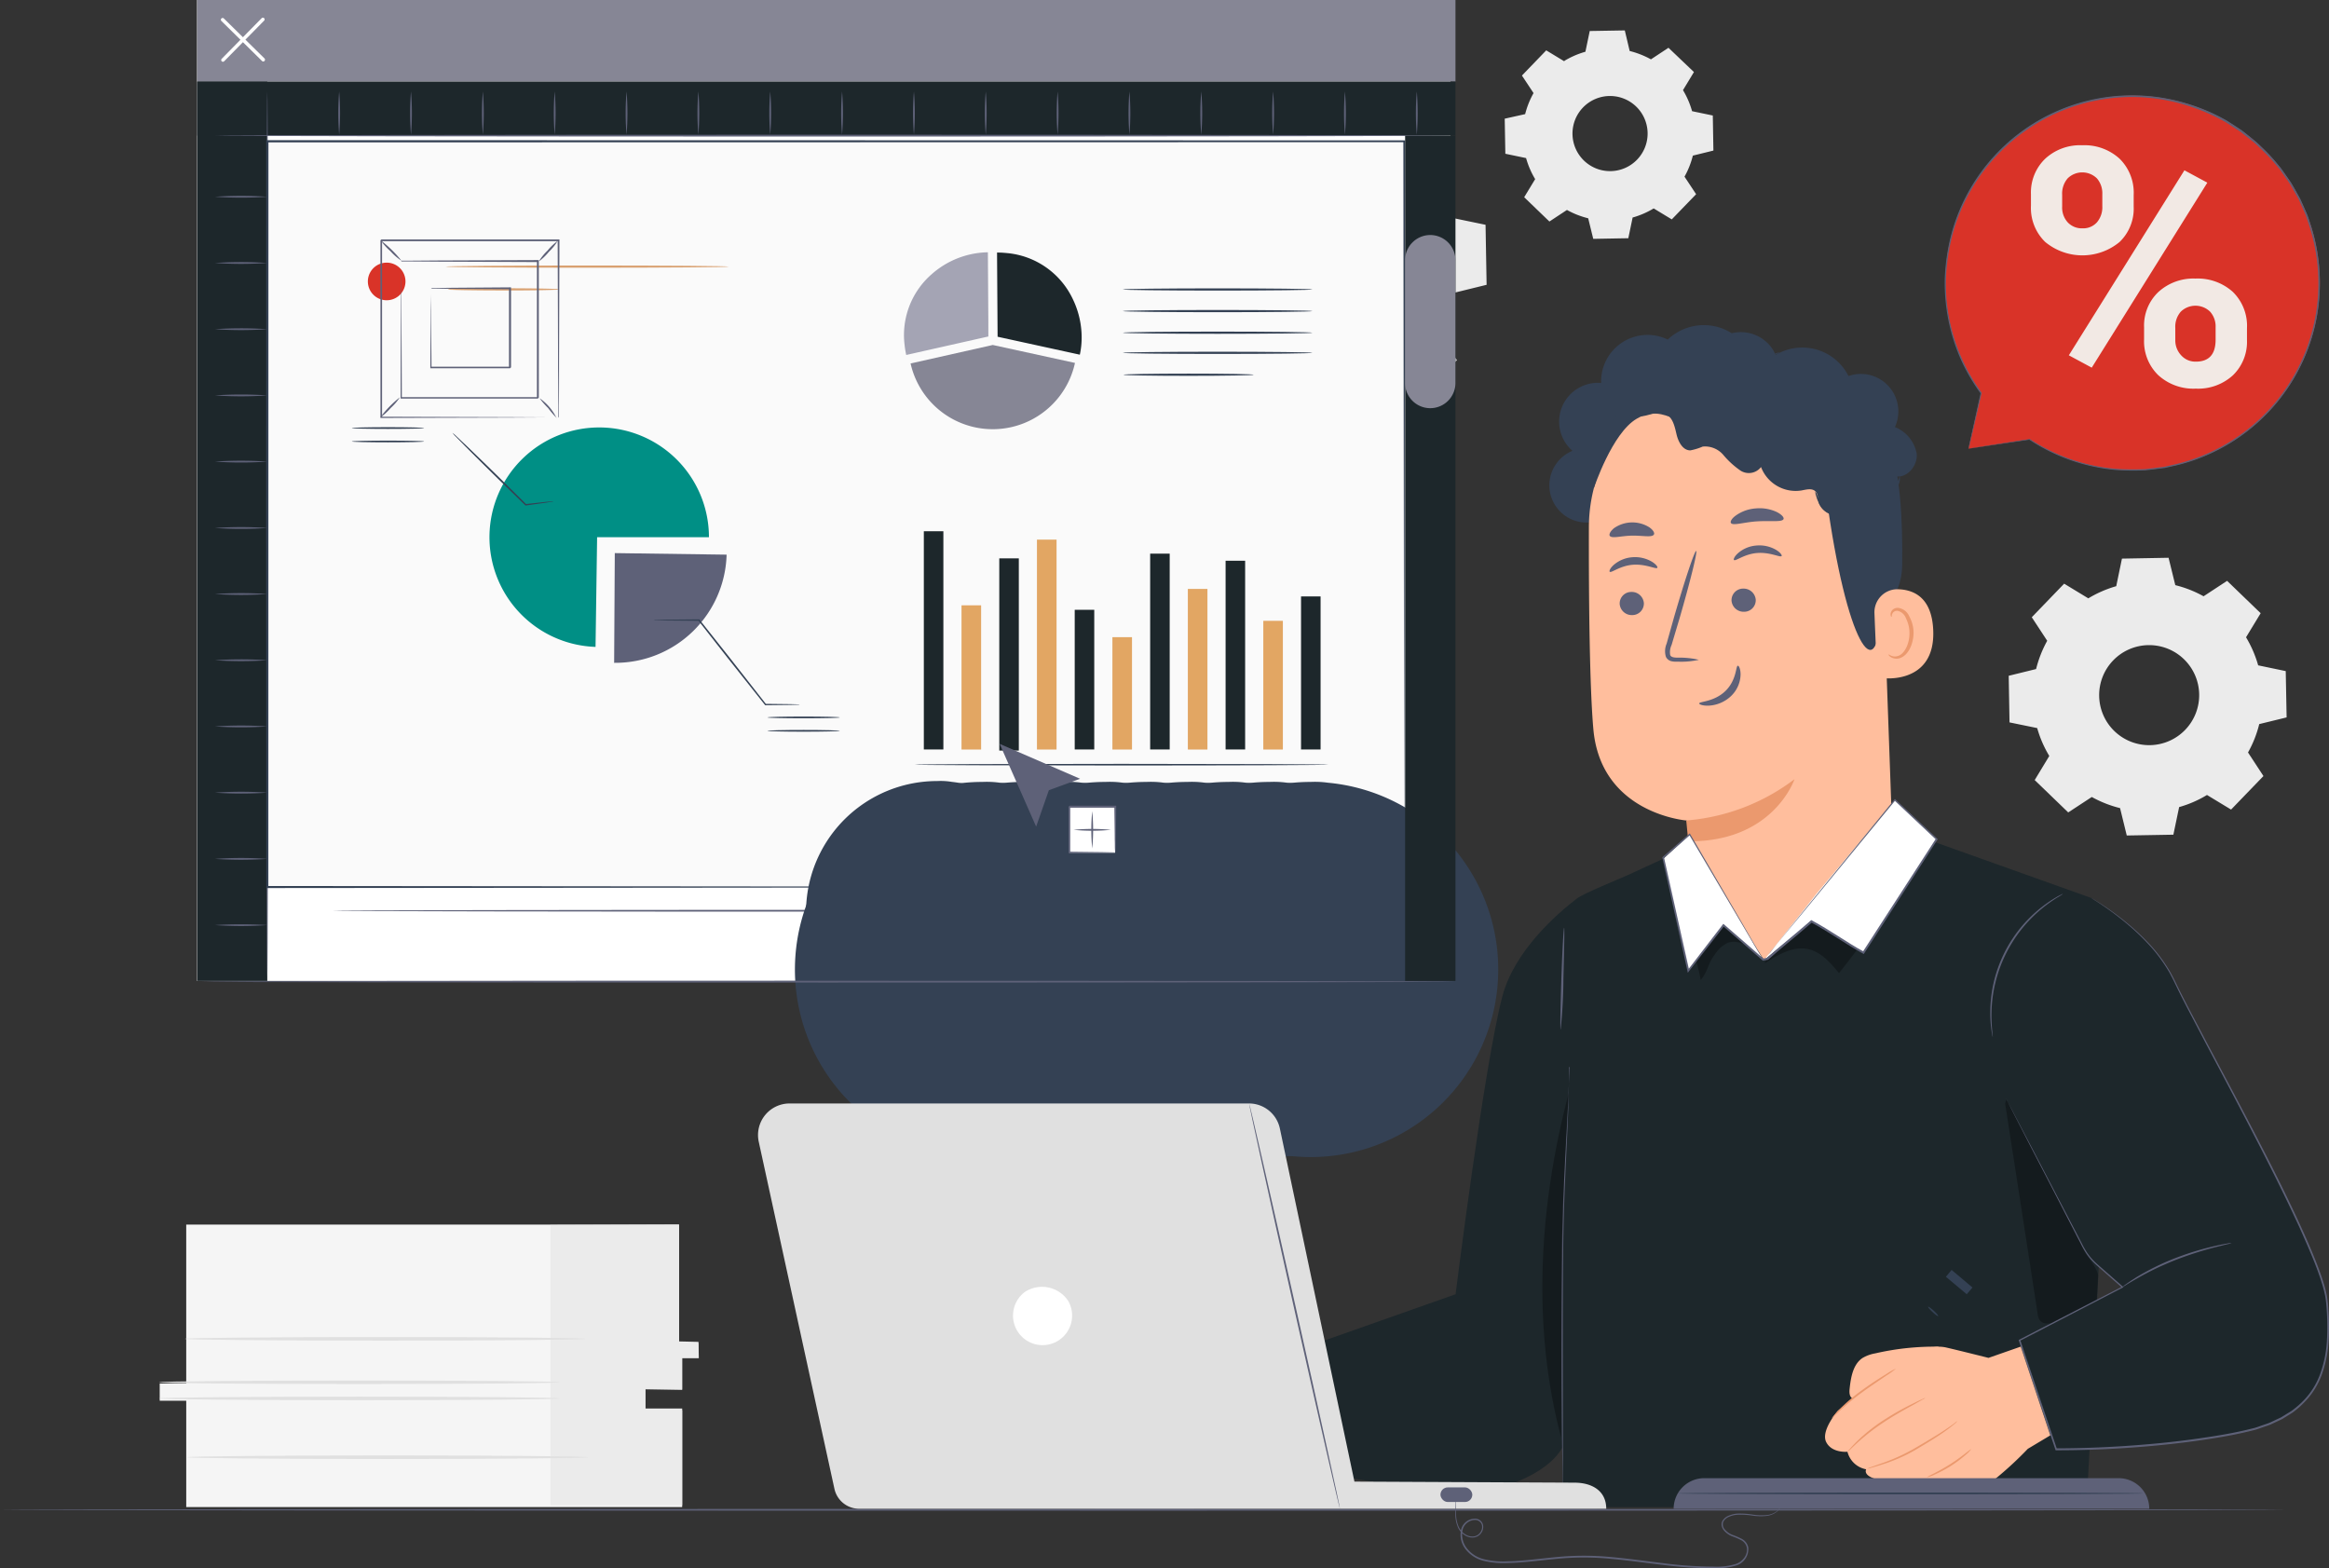 <svg xmlns="http://www.w3.org/2000/svg" width="323.227" height="217.641" viewBox="0 0 323.227 217.641">
  <rect x="0" y="0" width="323.227" height="217.641" fill="#333333" stroke="none"/>
  <g id="img7" transform="translate(-346.059 -3013.758)">
    <g id="freepik--background-complete--inject-3" transform="translate(368.127 3017.978)">
      <path id="Trazado_105054" data-name="Trazado 105054" d="M395.279,3362.9v22.049H391.6v2.395h3.68V3402.1h68.828V3388.67h-5.115v-2.92h5.1v-4.38h2.263v-2h-2.692V3362.9Z" transform="translate(-391.502 -3197.183)" fill="#f5f5f5"/>
      <path id="Trazado_105055" data-name="Trazado 105055" d="M503.019,3362.962v38.894H521.3v-13.429h-5.1v-2.682l5.1.092v-4.39l2.307,0-.044-2.268-2.692-.063V3362.9Z" transform="translate(-448.691 -3197.183)" fill="#ebebeb"/>
      <path id="Trazado_105056" data-name="Trazado 105056" d="M447.027,3412.212c0,.136-12.455.243-27.811.243s-27.816-.107-27.816-.243,12.45-.244,27.816-.244S447.027,3412.075,447.027,3412.212Z" transform="translate(-391.399 -3222.369)" fill="#e0e0e0"/>
      <path id="Trazado_105057" data-name="Trazado 105057" d="M447.027,3407.611c0,.136-12.455.244-27.811.244s-27.816-.107-27.816-.244,12.45-.243,27.816-.243S447.027,3407.476,447.027,3407.611Z" transform="translate(-391.399 -3220.008)" fill="#e0e0e0"/>
      <path id="Trazado_105058" data-name="Trazado 105058" d="M454.4,3395.221c0,.136-12.455.248-27.811.248s-27.816-.112-27.816-.248,12.45-.243,27.816-.243S454.4,3395.09,454.4,3395.221Z" transform="translate(-395.182 -3213.649)" fill="#e0e0e0"/>
      <path id="Trazado_105059" data-name="Trazado 105059" d="M455.077,3428.976c0,.132-12.455.243-27.816.243s-27.811-.112-27.811-.243,12.45-.248,27.811-.248S455.077,3428.84,455.077,3428.976Z" transform="translate(-395.531 -3230.972)" fill="#e0e0e0"/>
      <path id="Trazado_105060" data-name="Trazado 105060" d="M682.156,3043.57a20.429,20.429,0,0,1,4.979-2.166l1.027-4.931,8.328-.146,1.2,4.867a20.279,20.279,0,0,1,5.052,1.986l4.2-2.735,5.992,5.787-2.584,4.3a20.325,20.325,0,0,1,2.166,4.984l4.931,1.022.146,8.328-4.892,1.2a20.345,20.345,0,0,1-1.985,5.052l2.755,4.21-5.8,5.991-4.3-2.609a20.475,20.475,0,0,1-4.984,2.161l-1.022,4.931-8.328.146-1.2-4.891a20.335,20.335,0,0,1-5.052-1.986l-4.21,2.76-5.992-5.787,2.609-4.3a20.378,20.378,0,0,1-2.161-4.979l-4.931-1.027-.146-8.328,4.892-1.2a20.3,20.3,0,0,1,1.976-5.052l-2.76-4.21,5.787-5.992,4.3,2.609Zm4.439,11.093a9.024,9.024,0,1,0,.019-.019Z" transform="translate(-533.345 -3029.563)" fill="#ebebeb"/>
      <path id="Trazado_105061" data-name="Trazado 105061" d="M783.394,3026.653a12.028,12.028,0,0,1,2.92-1.265l.6-2.876,4.867-.083.677,2.857a12.138,12.138,0,0,1,2.95,1.158l2.434-1.606,3.534,3.368-1.519,2.511a11.982,11.982,0,0,1,1.261,2.92l2.876.6.083,4.867-2.852.7a11.78,11.78,0,0,1-1.158,2.92l1.611,2.434-3.378,3.495-2.512-1.523a11.812,11.812,0,0,1-2.92,1.265l-.6,2.872-4.867.087-.7-2.852a12.023,12.023,0,0,1-2.95-1.158l-2.434,1.606-3.5-3.373,1.523-2.512a11.8,11.8,0,0,1-1.261-2.92l-2.877-.6-.087-4.867,2.837-.633a11.835,11.835,0,0,1,1.164-2.92l-1.611-2.434,3.372-3.495,2.512,1.523Zm2.589,6.469a5.213,5.213,0,1,0,7.374-.127,5.213,5.213,0,0,0-7.374.127Z" transform="translate(-588.353 -3022.428)" fill="#ebebeb"/>
      <path id="Trazado_105062" data-name="Trazado 105062" d="M929.878,3178.415a15.953,15.953,0,0,1,3.869-1.684l.793-3.826,6.469-.117.935,3.8a15.791,15.791,0,0,1,3.923,1.543l3.266-2.142,4.658,4.493-2.03,3.339a15.991,15.991,0,0,1,1.684,3.894l3.826.8.122,6.425-3.8.929a15.6,15.6,0,0,1-1.557,3.938l2.142,3.271-4.492,4.653-3.344-2.025a15.677,15.677,0,0,1-3.865,1.679l-.8,3.831-6.469.112-.93-3.8a15.981,15.981,0,0,1-3.923-1.543l-3.271,2.142-4.653-4.492,2.025-3.344a15.708,15.708,0,0,1-1.679-3.87l-3.841-.788-.112-6.469,3.8-.934a16.185,16.185,0,0,1,1.543-3.923l-2.142-3.266,4.493-4.658,3.344,2.03Zm3.446,8.615a6.941,6.941,0,1,0,9.817-.17,6.941,6.941,0,0,0-9.817.17Z" transform="translate(-662.116 -3099.604)" fill="#ebebeb"/>
    </g>
    <g id="freepik--Table--inject-3" transform="translate(346.059 3223.152)">
      <path id="Trazado_105063" data-name="Trazado 105063" d="M663.4,3444.095c0,.068-71.062.127-158.672.127s-158.672-.058-158.672-.127,71.062-.126,158.672-.126S663.4,3444.022,663.4,3444.095Z" transform="translate(-346.059 -3443.969)" fill="#5e6178"/>
    </g>
    <g id="freepik--Artboard--inject-3" transform="translate(373.404 3013.758)">
      <rect id="Rectángulo_8020" data-name="Rectángulo 8020" width="173.965" height="136.127" fill="#fff"/>
      <rect id="Rectángulo_8021" data-name="Rectángulo 8021" width="174.617" height="11.321" transform="translate(0.034)" fill="#868695"/>
      <rect id="Rectángulo_8022" data-name="Rectángulo 8022" width="9.715" height="124.806" transform="translate(0.034 11.321)" fill="#1d272b"/>
      <rect id="Rectángulo_8023" data-name="Rectángulo 8023" width="174.617" height="7.5" transform="translate(0.034 11.321)" fill="#1d272b"/>
      <path id="Trazado_105064" data-name="Trazado 105064" d="M409.374,3024.913a.234.234,0,0,1-.17-.068.243.243,0,0,1,0-.344h0l5.544-5.637a.239.239,0,0,1,.337,0l0,0a.244.244,0,0,1,0,.344h0l-5.539,5.631A.247.247,0,0,1,409.374,3024.913Z" transform="translate(-405.777 -3016.342)" fill="#fff"/>
      <path id="Trazado_105065" data-name="Trazado 105065" d="M414.919,3024.927a.228.228,0,0,1-.17-.073l-5.636-5.549a.244.244,0,1,1,.341-.35l5.636,5.544a.243.243,0,0,1,0,.344h0A.228.228,0,0,1,414.919,3024.927Z" transform="translate(-405.729 -3016.391)" fill="#fff"/>
      <path id="Trazado_105066" data-name="Trazado 105066" d="M578.6,3052.295c0,.068-38.339.126-85.625.126s-85.634-.058-85.634-.126,38.334-.127,85.634-.127S578.6,3052.231,578.6,3052.295Z" transform="translate(-404.858 -3033.473)" fill="#5e6178"/>
      <path id="Trazado_105067" data-name="Trazado 105067" d="M422.137,3162.834c-.068,0-.127-27.534-.127-61.493s.058-61.493.127-61.493.127,27.524.127,61.493S422.2,3162.834,422.137,3162.834Z" transform="translate(-412.387 -3027.15)" fill="#5e6178"/>
      <path id="Trazado_105068" data-name="Trazado 105068" d="M442.619,3045.845a35.586,35.586,0,0,1,0-6,35.577,35.577,0,0,1,0,6Z" transform="translate(-422.892 -3027.15)" fill="#5e6178"/>
      <path id="Trazado_105069" data-name="Trazado 105069" d="M463.1,3045.845a35.577,35.577,0,0,1,0-6,35.577,35.577,0,0,1,0,6Z" transform="translate(-433.406 -3027.15)" fill="#5e6178"/>
      <path id="Trazado_105070" data-name="Trazado 105070" d="M483.589,3045.845a35.577,35.577,0,0,1,0-6,35.577,35.577,0,0,1,0,6Z" transform="translate(-443.921 -3027.15)" fill="#5e6178"/>
      <path id="Trazado_105071" data-name="Trazado 105071" d="M504.071,3045.845a35.586,35.586,0,0,1,0-6,35.577,35.577,0,0,1,0,6Z" transform="translate(-454.434 -3027.15)" fill="#5e6178"/>
      <path id="Trazado_105072" data-name="Trazado 105072" d="M524.559,3045.845a35.586,35.586,0,0,1,0-6,35.569,35.569,0,0,1,0,6Z" transform="translate(-464.95 -3027.15)" fill="#5e6178"/>
      <path id="Trazado_105073" data-name="Trazado 105073" d="M545.041,3045.845a35.569,35.569,0,0,1,0-6,35.569,35.569,0,0,1,0,6Z" transform="translate(-475.463 -3027.15)" fill="#5e6178"/>
      <path id="Trazado_105074" data-name="Trazado 105074" d="M565.529,3045.845a35.569,35.569,0,0,1,0-6,35.569,35.569,0,0,1,0,6Z" transform="translate(-485.979 -3027.15)" fill="#5e6178"/>
      <path id="Trazado_105075" data-name="Trazado 105075" d="M586.011,3045.845a35.586,35.586,0,0,1,0-6,35.586,35.586,0,0,1,0,6Z" transform="translate(-496.492 -3027.15)" fill="#5e6178"/>
      <path id="Trazado_105076" data-name="Trazado 105076" d="M606.5,3045.845a35.569,35.569,0,0,1,0-6,35.586,35.586,0,0,1,0,6Z" transform="translate(-507.007 -3027.15)" fill="#5e6178"/>
      <path id="Trazado_105077" data-name="Trazado 105077" d="M626.981,3045.845a35.569,35.569,0,0,1,0-6,35.586,35.586,0,0,1,0,6Z" transform="translate(-517.521 -3027.15)" fill="#5e6178"/>
      <path id="Trazado_105078" data-name="Trazado 105078" d="M647.469,3045.845a35.586,35.586,0,0,1,0-6,35.569,35.569,0,0,1,0,6Z" transform="translate(-528.036 -3027.15)" fill="#5e6178"/>
      <path id="Trazado_105079" data-name="Trazado 105079" d="M667.951,3045.845a35.586,35.586,0,0,1,0-6,35.586,35.586,0,0,1,0,6Z" transform="translate(-538.55 -3027.15)" fill="#5e6178"/>
      <path id="Trazado_105080" data-name="Trazado 105080" d="M688.434,3045.845a34.252,34.252,0,0,1,0-6,35.6,35.6,0,0,1,0,6Z" transform="translate(-549.06 -3027.15)" fill="#5e6178"/>
      <path id="Trazado_105081" data-name="Trazado 105081" d="M708.921,3045.845a35.6,35.6,0,0,1,0-6,35.569,35.569,0,0,1,0,6Z" transform="translate(-559.579 -3027.15)" fill="#5e6178"/>
      <path id="Trazado_105082" data-name="Trazado 105082" d="M729.4,3045.845a35.569,35.569,0,0,1,0-6,34.268,34.268,0,0,1,0,6Z" transform="translate(-570.091 -3027.15)" fill="#5e6178"/>
      <path id="Trazado_105083" data-name="Trazado 105083" d="M749.891,3045.845a35.586,35.586,0,0,1,0-6,35.569,35.569,0,0,1,0,6Z" transform="translate(-580.608 -3027.15)" fill="#5e6178"/>
      <path id="Trazado_105084" data-name="Trazado 105084" d="M414.607,3069.708a52.258,52.258,0,0,1-7.267,0,52.258,52.258,0,0,1,7.267,0Z" transform="translate(-404.858 -3042.404)" fill="#5e6178"/>
      <path id="Trazado_105085" data-name="Trazado 105085" d="M414.607,3088.589a52.157,52.157,0,0,1-7.267,0,52.359,52.359,0,0,1,7.267,0Z" transform="translate(-404.858 -3052.094)" fill="#5e6178"/>
      <path id="Trazado_105086" data-name="Trazado 105086" d="M414.607,3107.469a52.258,52.258,0,0,1-7.267,0,52.258,52.258,0,0,1,7.267,0Z" transform="translate(-404.858 -3061.785)" fill="#5e6178"/>
      <path id="Trazado_105087" data-name="Trazado 105087" d="M414.607,3126.347a52.258,52.258,0,0,1-7.267,0,52.258,52.258,0,0,1,7.267,0Z" transform="translate(-404.858 -3071.474)" fill="#5e6178"/>
      <path id="Trazado_105088" data-name="Trazado 105088" d="M414.607,3145.219a52.258,52.258,0,0,1-7.267,0,52.258,52.258,0,0,1,7.267,0Z" transform="translate(-404.858 -3081.161)" fill="#5e6178"/>
      <path id="Trazado_105089" data-name="Trazado 105089" d="M414.607,3164.149a52.157,52.157,0,0,1-7.267,0,52.157,52.157,0,0,1,7.267,0Z" transform="translate(-404.858 -3090.877)" fill="#5e6178"/>
      <path id="Trazado_105090" data-name="Trazado 105090" d="M414.607,3182.977a52.258,52.258,0,0,1-7.267,0,52.157,52.157,0,0,1,7.267,0Z" transform="translate(-404.858 -3100.541)" fill="#5e6178"/>
      <path id="Trazado_105091" data-name="Trazado 105091" d="M414.607,3201.857a52.258,52.258,0,0,1-7.267,0,52.157,52.157,0,0,1,7.267,0Z" transform="translate(-404.858 -3110.231)" fill="#5e6178"/>
      <path id="Trazado_105092" data-name="Trazado 105092" d="M414.607,3220.729a52.359,52.359,0,0,1-7.267,0,52.157,52.157,0,0,1,7.267,0Z" transform="translate(-404.858 -3119.918)" fill="#5e6178"/>
      <path id="Trazado_105093" data-name="Trazado 105093" d="M414.607,3239.609a52.258,52.258,0,0,1-7.267,0,52.258,52.258,0,0,1,7.267,0Z" transform="translate(-404.858 -3129.609)" fill="#5e6178"/>
      <path id="Trazado_105094" data-name="Trazado 105094" d="M414.607,3258.487a52.157,52.157,0,0,1-7.267,0,52.157,52.157,0,0,1,7.267,0Z" transform="translate(-404.858 -3139.298)" fill="#5e6178"/>
      <path id="Trazado_105095" data-name="Trazado 105095" d="M414.607,3277.377a50.227,50.227,0,0,1-7.267,0,64.732,64.732,0,0,1,7.267,0Z" transform="translate(-404.858 -3149.004)" fill="#5e6178"/>
      <path id="Trazado_105096" data-name="Trazado 105096" d="M589.013,3273.295c0,.068-33.18.126-74.1.126s-74.1-.058-74.1-.126,33.17-.127,74.1-.127S589.013,3273.231,589.013,3273.295Z" transform="translate(-422.037 -3146.907)" fill="#5e6178"/>
      <g id="Grupo_56867" data-name="Grupo 56867" transform="translate(9.604 19.452)">
        <g id="Grupo_56712" data-name="Grupo 56712">
          <g id="Grupo_56708" data-name="Grupo 56708" transform="translate(0.154 0.154)">
            <g id="Grupo_56707" data-name="Grupo 56707">
              <rect id="Rectángulo_8024" data-name="Rectángulo 8024" width="157.782" height="103.492" fill="#fafafa"/>
            </g>
          </g>
          <g id="Grupo_56711" data-name="Grupo 56711">
            <g id="Grupo_56710" data-name="Grupo 56710">
              <g id="Grupo_56709" data-name="Grupo 56709">
                <path id="Trazado_105097" data-name="Trazado 105097" d="M579.907,3157.369c0-1-.048-40.372-.122-103.492l.122.122-157.77.031h-.013l.154-.153c0,36.8-.009,71.829-.013,103.491l-.141-.141,157.782.141-157.782.141h-.141v-.142c0-31.662-.008-66.687-.013-103.491v-.154h.166l157.77.031h.123v.123C579.955,3117,579.908,3156.373,579.907,3157.369Z" transform="translate(-421.971 -3053.723)" fill="#344154"/>
              </g>
            </g>
          </g>
        </g>
        <g id="Grupo_56737" data-name="Grupo 56737" transform="translate(11.874 39.832)">
          <g id="Grupo_56724" data-name="Grupo 56724" transform="translate(36.409 17.473)">
            <g id="Grupo_56714" data-name="Grupo 56714">
              <g id="Grupo_56713" data-name="Grupo 56713">
                <path id="Trazado_105098" data-name="Trazado 105098" d="M521.262,3171.458l15.519.214a15.451,15.451,0,0,1-15.519,15.011h-.091Z" transform="translate(-521.171 -3171.458)" fill="#5e6178"/>
              </g>
            </g>
            <g id="Grupo_56717" data-name="Grupo 56717" transform="translate(5.469 9.191)">
              <g id="Grupo_56716" data-name="Grupo 56716">
                <g id="Grupo_56715" data-name="Grupo 56715">
                  <path id="Trazado_105099" data-name="Trazado 105099" d="M552.69,3202.164a1.567,1.567,0,0,1-.332.027l-.949.025-3.467.04H547.9l-.028-.035-5.12-6.451-4.127-5.262.08.039-4.567-.043-1.277-.028a2.555,2.555,0,0,1-.452-.031,2.415,2.415,0,0,1,.452-.032l1.277-.028,4.567-.043h.049l.031.04,4.154,5.241,5.077,6.484-.072-.035,3.467.04.949.025A1.567,1.567,0,0,1,552.69,3202.164Z" transform="translate(-532.407 -3190.342)" fill="#344154"/>
                </g>
              </g>
            </g>
            <g id="Grupo_56720" data-name="Grupo 56720" transform="translate(21.277 22.683)">
              <g id="Grupo_56719" data-name="Grupo 56719">
                <g id="Grupo_56718" data-name="Grupo 56718">
                  <path id="Trazado_105100" data-name="Trazado 105100" d="M574.927,3218.181c0,.066-2.248.119-5.021.119s-5.022-.053-5.022-.119,2.248-.119,5.022-.119S574.927,3218.115,574.927,3218.181Z" transform="translate(-564.885 -3218.062)" fill="#344154"/>
                </g>
              </g>
            </g>
            <g id="Grupo_56723" data-name="Grupo 56723" transform="translate(21.277 24.543)">
              <g id="Grupo_56722" data-name="Grupo 56722">
                <g id="Grupo_56721" data-name="Grupo 56721">
                  <path id="Trazado_105101" data-name="Trazado 105101" d="M574.927,3222c0,.066-2.248.119-5.021.119s-5.022-.053-5.022-.119,2.248-.119,5.022-.119S574.927,3221.936,574.927,3222Z" transform="translate(-564.885 -3221.882)" fill="#344154"/>
                </g>
              </g>
            </g>
          </g>
          <g id="Grupo_56736" data-name="Grupo 56736">
            <g id="Grupo_56726" data-name="Grupo 56726" transform="translate(18.525 0.039)">
              <g id="Grupo_56725" data-name="Grupo 56725">
                <path id="Trazado_105102" data-name="Trazado 105102" d="M499.948,3150.865l-.218,15.223a15.23,15.23,0,1,1,15.739-15.223Z" transform="translate(-484.427 -3135.64)" fill="#008f85"/>
              </g>
            </g>
            <g id="Grupo_56729" data-name="Grupo 56729" transform="translate(13.973 0.788)">
              <g id="Grupo_56728" data-name="Grupo 56728">
                <g id="Grupo_56727" data-name="Grupo 56727">
                  <path id="Trazado_105103" data-name="Trazado 105103" d="M489.087,3146.676a1.014,1.014,0,0,1-.269.063l-.772.124-2.788.391-.046.007-.035-.033-3.719-3.618c-1.786-1.752-3.394-3.348-4.549-4.511l-1.359-1.387a4.176,4.176,0,0,1-.476-.531,4.057,4.057,0,0,1,.541.465l1.413,1.333c1.186,1.133,2.812,2.709,4.6,4.462l3.688,3.648-.08-.027,2.8-.308.779-.071A1.01,1.01,0,0,1,489.087,3146.676Z" transform="translate(-475.074 -3137.179)" fill="#344154"/>
                </g>
              </g>
            </g>
            <g id="Grupo_56732" data-name="Grupo 56732">
              <g id="Grupo_56731" data-name="Grupo 56731">
                <g id="Grupo_56730" data-name="Grupo 56730">
                  <path id="Trazado_105104" data-name="Trazado 105104" d="M456.409,3135.678c0,.066-2.248.119-5.021.119s-5.022-.053-5.022-.119,2.248-.119,5.022-.119S456.409,3135.612,456.409,3135.678Z" transform="translate(-446.366 -3135.559)" fill="#344154"/>
                </g>
              </g>
            </g>
            <g id="Grupo_56735" data-name="Grupo 56735" transform="translate(0 1.859)">
              <g id="Grupo_56734" data-name="Grupo 56734">
                <g id="Grupo_56733" data-name="Grupo 56733">
                  <path id="Trazado_105105" data-name="Trazado 105105" d="M456.409,3139.5c0,.065-2.248.119-5.021.119s-5.022-.054-5.022-.119,2.248-.119,5.022-.119S456.409,3139.432,456.409,3139.5Z" transform="translate(-446.366 -3139.379)" fill="#344154"/>
                </g>
              </g>
            </g>
          </g>
        </g>
        <g id="Grupo_56765" data-name="Grupo 56765" transform="translate(88.514 15.558)">
          <g id="Grupo_56749" data-name="Grupo 56749">
            <g id="Grupo_56746" data-name="Grupo 56746">
              <g id="Grupo_56739" data-name="Grupo 56739">
                <g id="Grupo_56738" data-name="Grupo 56738">
                  <path id="Trazado_105106" data-name="Trazado 105106" d="M615.528,3095.148l-.062-9.46a12.074,12.074,0,0,0-7.8,3.043,11.19,11.19,0,0,0-3.761,9.8,13.356,13.356,0,0,0,.221,1.375c0,.011,0,.022.006.033h0l11.4-2.565Z" transform="translate(-603.827 -3085.688)" fill="#a4a4b4"/>
                </g>
              </g>
              <g id="Grupo_56743" data-name="Grupo 56743" transform="translate(12.91 0.036)">
                <g id="Grupo_56742" data-name="Grupo 56742">
                  <path id="Trazado_105108" data-name="Trazado 105108" d="M640.891,3092.274a11.223,11.223,0,0,0-9.2-6.441c-.12-.011-.24-.023-.361-.031-.077-.005-.152-.013-.23-.018-.226-.012-.455-.018-.687-.02h-.062v0h0l.062,9.46.015,2.223,11.4,2.488.014,0h0a11.268,11.268,0,0,0,.253-2.453A12.273,12.273,0,0,0,640.891,3092.274Z" transform="translate(-630.351 -3085.763)" fill="#1d272b"/>
                </g>
              </g>
            </g>
            <g id="Grupo_56748" data-name="Grupo 56748" transform="translate(0.913 12.865)">
              <g id="Grupo_56747" data-name="Grupo 56747">
                <path id="Trazado_105110" data-name="Trazado 105110" d="M617.1,3112.119l-11.4,2.565a11.684,11.684,0,0,0,22.816-.077l-11.4-2.488" transform="translate(-605.702 -3112.119)" fill="#868695"/>
              </g>
            </g>
          </g>
          <g id="Grupo_56752" data-name="Grupo 56752" transform="translate(30.358 11.008)">
            <g id="Grupo_56751" data-name="Grupo 56751">
              <g id="Grupo_56750" data-name="Grupo 56750">
                <path id="Trazado_105111" data-name="Trazado 105111" d="M692.525,3108.458c0,.085-5.894.154-13.162.154s-13.164-.069-13.164-.154,5.893-.154,13.164-.154S692.525,3108.373,692.525,3108.458Z" transform="translate(-666.199 -3108.304)" fill="#344154"/>
              </g>
            </g>
          </g>
          <g id="Grupo_56755" data-name="Grupo 56755" transform="translate(30.358 8.007)">
            <g id="Grupo_56754" data-name="Grupo 56754">
              <g id="Grupo_56753" data-name="Grupo 56753">
                <path id="Trazado_105112" data-name="Trazado 105112" d="M692.525,3102.293c0,.084-5.894.154-13.162.154s-13.164-.069-13.164-.154,5.893-.154,13.164-.154S692.525,3102.208,692.525,3102.293Z" transform="translate(-666.199 -3102.139)" fill="#344154"/>
              </g>
            </g>
          </g>
          <g id="Grupo_56758" data-name="Grupo 56758" transform="translate(30.358 5.007)">
            <g id="Grupo_56757" data-name="Grupo 56757">
              <g id="Grupo_56756" data-name="Grupo 56756">
                <path id="Trazado_105113" data-name="Trazado 105113" d="M692.525,3096.128c0,.085-5.894.154-13.162.154s-13.164-.069-13.164-.154,5.893-.154,13.164-.154S692.525,3096.043,692.525,3096.128Z" transform="translate(-666.199 -3095.974)" fill="#344154"/>
              </g>
            </g>
          </g>
          <g id="Grupo_56761" data-name="Grupo 56761" transform="translate(30.358 13.8)">
            <g id="Grupo_56760" data-name="Grupo 56760">
              <g id="Grupo_56759" data-name="Grupo 56759">
                <path id="Trazado_105114" data-name="Trazado 105114" d="M692.525,3114.194c0,.084-5.894.153-13.162.153s-13.164-.069-13.164-.153,5.893-.154,13.164-.154S692.525,3114.109,692.525,3114.194Z" transform="translate(-666.199 -3114.04)" fill="#344154"/>
              </g>
            </g>
          </g>
          <g id="Grupo_56764" data-name="Grupo 56764" transform="translate(30.451 16.838)">
            <g id="Grupo_56763" data-name="Grupo 56763">
              <g id="Grupo_56762" data-name="Grupo 56762">
                <path id="Trazado_105115" data-name="Trazado 105115" d="M684.471,3120.437c0,.085-4.048.154-9.041.154s-9.041-.069-9.041-.154,4.047-.153,9.041-.153S684.471,3120.352,684.471,3120.437Z" transform="translate(-666.39 -3120.283)" fill="#344154"/>
              </g>
            </g>
          </g>
        </g>
        <g id="Grupo_56858" data-name="Grupo 56858" transform="translate(89.98 54.271)">
          <g id="Grupo_56768" data-name="Grupo 56768" transform="translate(1.284)">
            <g id="Grupo_56767" data-name="Grupo 56767">
              <g id="Grupo_56766" data-name="Grupo 56766">
                <rect id="Rectángulo_8025" data-name="Rectángulo 8025" width="2.712" height="30.283" fill="#1d272b"/>
              </g>
            </g>
          </g>
          <g id="Grupo_56771" data-name="Grupo 56771" transform="translate(6.519 10.285)">
            <g id="Grupo_56770" data-name="Grupo 56770">
              <g id="Grupo_56769" data-name="Grupo 56769">
                <rect id="Rectángulo_8026" data-name="Rectángulo 8026" width="2.712" height="19.998" fill="#d9a171"/>
              </g>
            </g>
          </g>
          <g id="Grupo_56774" data-name="Grupo 56774" transform="translate(11.754 3.764)">
            <g id="Grupo_56773" data-name="Grupo 56773">
              <g id="Grupo_56772" data-name="Grupo 56772">
                <rect id="Rectángulo_8027" data-name="Rectángulo 8027" width="2.712" height="26.673" fill="#1d272b"/>
              </g>
            </g>
          </g>
          <g id="Grupo_56777" data-name="Grupo 56777" transform="translate(16.989 1.169)">
            <g id="Grupo_56776" data-name="Grupo 56776">
              <g id="Grupo_56775" data-name="Grupo 56775">
                <rect id="Rectángulo_8028" data-name="Rectángulo 8028" width="2.712" height="29.114" fill="#d9a171"/>
              </g>
            </g>
          </g>
          <g id="Grupo_56780" data-name="Grupo 56780" transform="translate(22.224 10.901)">
            <g id="Grupo_56779" data-name="Grupo 56779">
              <g id="Grupo_56778" data-name="Grupo 56778">
                <rect id="Rectángulo_8029" data-name="Rectángulo 8029" width="2.712" height="19.382" fill="#1d272b"/>
              </g>
            </g>
          </g>
          <g id="Grupo_56783" data-name="Grupo 56783" transform="translate(27.459 14.702)">
            <g id="Grupo_56782" data-name="Grupo 56782">
              <g id="Grupo_56781" data-name="Grupo 56781">
                <rect id="Rectángulo_8030" data-name="Rectángulo 8030" width="2.712" height="15.581" fill="#d9a171"/>
              </g>
            </g>
          </g>
          <g id="Grupo_56786" data-name="Grupo 56786" transform="translate(32.694 3.108)">
            <g id="Grupo_56785" data-name="Grupo 56785">
              <g id="Grupo_56784" data-name="Grupo 56784">
                <rect id="Rectángulo_8031" data-name="Rectángulo 8031" width="2.712" height="27.175" fill="#1d272b"/>
              </g>
            </g>
          </g>
          <g id="Grupo_56789" data-name="Grupo 56789" transform="translate(37.929 8.008)">
            <g id="Grupo_56788" data-name="Grupo 56788">
              <g id="Grupo_56787" data-name="Grupo 56787">
                <rect id="Rectángulo_8032" data-name="Rectángulo 8032" width="2.712" height="22.276" fill="#d9a171"/>
              </g>
            </g>
          </g>
          <g id="Grupo_56792" data-name="Grupo 56792" transform="translate(43.164 4.092)">
            <g id="Grupo_56791" data-name="Grupo 56791">
              <g id="Grupo_56790" data-name="Grupo 56790">
                <rect id="Rectángulo_8033" data-name="Rectángulo 8033" width="2.712" height="26.191" fill="#1d272b"/>
              </g>
            </g>
          </g>
          <g id="Grupo_56795" data-name="Grupo 56795" transform="translate(48.399 12.44)">
            <g id="Grupo_56794" data-name="Grupo 56794">
              <g id="Grupo_56793" data-name="Grupo 56793">
                <rect id="Rectángulo_8034" data-name="Rectángulo 8034" width="2.712" height="17.843" fill="#d9a171"/>
              </g>
            </g>
          </g>
          <g id="Grupo_56798" data-name="Grupo 56798" transform="translate(53.634 9.045)">
            <g id="Grupo_56797" data-name="Grupo 56797">
              <g id="Grupo_56796" data-name="Grupo 56796">
                <rect id="Rectángulo_8035" data-name="Rectángulo 8035" width="2.712" height="21.239" fill="#1d272b"/>
              </g>
            </g>
          </g>
          <g id="Grupo_56802" data-name="Grupo 56802" transform="translate(0 32.281)">
            <g id="Grupo_56801" data-name="Grupo 56801">
              <g id="Grupo_56800" data-name="Grupo 56800">
                <g id="Grupo_56799" data-name="Grupo 56799">
                  <path id="Trazado_105116" data-name="Trazado 105116" d="M664.292,3231.66c0,.062-12.862.112-28.725.112s-28.728-.049-28.728-.112,12.86-.111,28.728-.111S664.292,3231.6,664.292,3231.66Z" transform="translate(-606.839 -3231.549)" fill="#344154"/>
                </g>
              </g>
            </g>
          </g>
          <g id="Grupo_56806" data-name="Grupo 56806" transform="translate(1.127 34.665)">
            <g id="Grupo_56805" data-name="Grupo 56805">
              <g id="Grupo_56804" data-name="Grupo 56804">
                <g id="Grupo_56803" data-name="Grupo 56803">
                  <path id="Trazado_105117" data-name="Trazado 105117" d="M613.18,3236.558a18.2,18.2,0,1,1-2.012-.112A9.205,9.205,0,0,1,613.18,3236.558Z" transform="translate(-609.155 -3236.446)" fill="#344154"/>
                </g>
              </g>
            </g>
          </g>
          <g id="Grupo_56810" data-name="Grupo 56810" transform="translate(7.017 34.786)">
            <g id="Grupo_56809" data-name="Grupo 56809">
              <g id="Grupo_56808" data-name="Grupo 56808">
                <g id="Grupo_56807" data-name="Grupo 56807">
                  <path id="Trazado_105118" data-name="Trazado 105118" d="M626.066,3236.807a26.032,26.032,0,1,1-2.4-.111A13.085,13.085,0,0,1,626.066,3236.807Z" transform="translate(-621.256 -3236.695)" fill="#344154"/>
                </g>
              </g>
            </g>
          </g>
          <g id="Grupo_56814" data-name="Grupo 56814" transform="translate(12.71 34.786)">
            <g id="Grupo_56813" data-name="Grupo 56813">
              <g id="Grupo_56812" data-name="Grupo 56812">
                <g id="Grupo_56811" data-name="Grupo 56811">
                  <path id="Trazado_105119" data-name="Trazado 105119" d="M637.763,3236.807a26.031,26.031,0,1,1-2.4-.111A13.08,13.08,0,0,1,637.763,3236.807Z" transform="translate(-632.953 -3236.695)" fill="#344154"/>
                </g>
              </g>
            </g>
          </g>
          <g id="Grupo_56818" data-name="Grupo 56818" transform="translate(18.404 34.786)">
            <g id="Grupo_56817" data-name="Grupo 56817">
              <g id="Grupo_56816" data-name="Grupo 56816">
                <g id="Grupo_56815" data-name="Grupo 56815">
                  <path id="Trazado_105120" data-name="Trazado 105120" d="M649.46,3236.807a26.03,26.03,0,1,1-2.4-.111A13.079,13.079,0,0,1,649.46,3236.807Z" transform="translate(-644.65 -3236.695)" fill="#344154"/>
                </g>
              </g>
            </g>
          </g>
          <g id="Grupo_56822" data-name="Grupo 56822" transform="translate(24.097 34.786)">
            <g id="Grupo_56821" data-name="Grupo 56821">
              <g id="Grupo_56820" data-name="Grupo 56820">
                <g id="Grupo_56819" data-name="Grupo 56819">
                  <path id="Trazado_105121" data-name="Trazado 105121" d="M661.157,3236.807a26.032,26.032,0,1,1-2.4-.111A13.077,13.077,0,0,1,661.157,3236.807Z" transform="translate(-656.347 -3236.695)" fill="#344154"/>
                </g>
              </g>
            </g>
          </g>
          <g id="Grupo_56826" data-name="Grupo 56826" transform="translate(29.79 34.786)">
            <g id="Grupo_56825" data-name="Grupo 56825">
              <g id="Grupo_56824" data-name="Grupo 56824">
                <g id="Grupo_56823" data-name="Grupo 56823">
                  <path id="Trazado_105122" data-name="Trazado 105122" d="M672.854,3236.807a26.031,26.031,0,1,1-2.4-.111A13.076,13.076,0,0,1,672.854,3236.807Z" transform="translate(-668.044 -3236.695)" fill="#344154"/>
                </g>
              </g>
            </g>
          </g>
          <g id="Grupo_56830" data-name="Grupo 56830" transform="translate(35.484 34.786)">
            <g id="Grupo_56829" data-name="Grupo 56829">
              <g id="Grupo_56828" data-name="Grupo 56828">
                <g id="Grupo_56827" data-name="Grupo 56827">
                  <path id="Trazado_105123" data-name="Trazado 105123" d="M684.552,3236.807a26.031,26.031,0,1,1-2.4-.111A13.085,13.085,0,0,1,684.552,3236.807Z" transform="translate(-679.742 -3236.695)" fill="#344154"/>
                </g>
              </g>
            </g>
          </g>
          <g id="Grupo_56834" data-name="Grupo 56834" transform="translate(41.177 34.786)">
            <g id="Grupo_56833" data-name="Grupo 56833">
              <g id="Grupo_56832" data-name="Grupo 56832">
                <g id="Grupo_56831" data-name="Grupo 56831">
                  <path id="Trazado_105124" data-name="Trazado 105124" d="M696.249,3236.807a26.031,26.031,0,1,1-2.4-.111A13.08,13.08,0,0,1,696.249,3236.807Z" transform="translate(-691.439 -3236.695)" fill="#344154"/>
                </g>
              </g>
            </g>
          </g>
          <g id="Grupo_56838" data-name="Grupo 56838" transform="translate(46.87 34.786)">
            <g id="Grupo_56837" data-name="Grupo 56837">
              <g id="Grupo_56836" data-name="Grupo 56836">
                <g id="Grupo_56835" data-name="Grupo 56835">
                  <path id="Trazado_105125" data-name="Trazado 105125" d="M707.946,3236.807a26.031,26.031,0,1,1-2.4-.111A13.079,13.079,0,0,1,707.946,3236.807Z" transform="translate(-703.136 -3236.695)" fill="#344154"/>
                </g>
              </g>
            </g>
          </g>
          <g id="Grupo_56842" data-name="Grupo 56842" transform="translate(52.563 34.786)">
            <g id="Grupo_56841" data-name="Grupo 56841">
              <g id="Grupo_56840" data-name="Grupo 56840">
                <g id="Grupo_56839" data-name="Grupo 56839">
                  <path id="Trazado_105126" data-name="Trazado 105126" d="M719.643,3236.807a26.03,26.03,0,1,1-2.4-.111A13.076,13.076,0,0,1,719.643,3236.807Z" transform="translate(-714.833 -3236.695)" fill="#344154"/>
                </g>
              </g>
            </g>
          </g>
          <g id="Grupo_56845" data-name="Grupo 56845" transform="translate(6.519 10.285)" opacity="0.3">
            <g id="Grupo_56844" data-name="Grupo 56844">
              <g id="Grupo_56843" data-name="Grupo 56843">
                <rect id="Rectángulo_8036" data-name="Rectángulo 8036" width="2.712" height="19.998" fill="#f7b242"/>
              </g>
            </g>
          </g>
          <g id="Grupo_56848" data-name="Grupo 56848" transform="translate(16.989 1.169)" opacity="0.3">
            <g id="Grupo_56847" data-name="Grupo 56847">
              <g id="Grupo_56846" data-name="Grupo 56846">
                <rect id="Rectángulo_8037" data-name="Rectángulo 8037" width="2.712" height="29.114" fill="#f7b242"/>
              </g>
            </g>
          </g>
          <g id="Grupo_56851" data-name="Grupo 56851" transform="translate(27.459 14.702)" opacity="0.3">
            <g id="Grupo_56850" data-name="Grupo 56850">
              <g id="Grupo_56849" data-name="Grupo 56849">
                <rect id="Rectángulo_8038" data-name="Rectángulo 8038" width="2.712" height="15.581" fill="#f7b242"/>
              </g>
            </g>
          </g>
          <g id="Grupo_56854" data-name="Grupo 56854" transform="translate(37.929 8.008)" opacity="0.3">
            <g id="Grupo_56853" data-name="Grupo 56853">
              <g id="Grupo_56852" data-name="Grupo 56852">
                <rect id="Rectángulo_8039" data-name="Rectángulo 8039" width="2.712" height="22.276" fill="#f7b242"/>
              </g>
            </g>
          </g>
          <g id="Grupo_56857" data-name="Grupo 56857" transform="translate(48.399 12.44)" opacity="0.3">
            <g id="Grupo_56856" data-name="Grupo 56856">
              <g id="Grupo_56855" data-name="Grupo 56855">
                <rect id="Rectángulo_8040" data-name="Rectángulo 8040" width="2.712" height="17.843" fill="#f7b242"/>
              </g>
            </g>
          </g>
        </g>
        <g id="Grupo_56860" data-name="Grupo 56860" transform="translate(14.104 16.996)">
          <g id="Grupo_56859" data-name="Grupo 56859">
            <path id="Trazado_105127" data-name="Trazado 105127" d="M456.168,3091.251a2.61,2.61,0,1,1-2.61-2.61A2.61,2.61,0,0,1,456.168,3091.251Z" transform="translate(-450.948 -3088.641)" fill="#d93328"/>
          </g>
        </g>
        <g id="Grupo_56863" data-name="Grupo 56863" transform="translate(24.887 17.393)">
          <g id="Grupo_56862" data-name="Grupo 56862">
            <g id="Grupo_56861" data-name="Grupo 56861">
              <path id="Trazado_105128" data-name="Trazado 105128" d="M512.413,3089.612c0,.085-8.8.154-19.654.154s-19.656-.069-19.656-.154,8.8-.154,19.656-.154S512.413,3089.527,512.413,3089.612Z" transform="translate(-473.103 -3089.458)" fill="#d9a171"/>
            </g>
          </g>
        </g>
        <g id="Grupo_56866" data-name="Grupo 56866" transform="translate(25.174 20.55)">
          <g id="Grupo_56865" data-name="Grupo 56865">
            <g id="Grupo_56864" data-name="Grupo 56864">
              <path id="Trazado_105129" data-name="Trazado 105129" d="M489.187,3096.1a2.381,2.381,0,0,1-.609.06c-.392.018-.959.035-1.66.048-1.4.028-3.339.045-5.478.045s-4.077-.017-5.479-.045c-.7-.013-1.268-.03-1.66-.048a2.377,2.377,0,0,1-.609-.06,2.345,2.345,0,0,1,.609-.06c.392-.019.959-.035,1.66-.049,1.4-.028,3.338-.045,5.479-.045s4.075.017,5.478.045c.7.013,1.268.03,1.66.049A2.348,2.348,0,0,1,489.187,3096.1Z" transform="translate(-473.693 -3095.944)" fill="#d9a171"/>
            </g>
          </g>
        </g>
      </g>
      <path id="Trazado_105130" data-name="Trazado 105130" d="M631.1,3225.848l5.062,11.482,1.767-5.052,4.332-1.587Z" transform="translate(-519.708 -3122.619)" fill="#5e6178"/>
      <rect id="Rectángulo_8041" data-name="Rectángulo 8041" width="6.361" height="6.361" transform="translate(121.058 111.981)" fill="#fff"/>
      <path id="Trazado_105131" data-name="Trazado 105131" d="M657.229,3250s0-.18-.024-.487,0-.769-.029-1.3c0-1.144-.034-2.711-.054-4.575l.107.107h-6.357c-.029,0,.238-.238.126-.126h0v6.352l-.107-.112,4.575.054,1.3.029a3.383,3.383,0,0,1,.487.029,3.663,3.663,0,0,1-.433,0l-1.28.03-4.643.053h-.112v-6.459h0l.127-.126h6.469v.112c0,1.894-.044,3.485-.058,4.643,0,.526,0,.974-.029,1.28A2.258,2.258,0,0,1,657.229,3250Z" transform="translate(-529.814 -3131.662)" fill="#5e6178"/>
      <path id="Trazado_105132" data-name="Trazado 105132" d="M657.357,3250.217a26.53,26.53,0,0,1,0-5.179A26.616,26.616,0,0,1,657.357,3250.217Z" transform="translate(-533.12 -3132.469)" fill="#5e6178"/>
      <path id="Trazado_105133" data-name="Trazado 105133" d="M657.349,3250.225a26.483,26.483,0,0,1-5.179,0A26.6,26.6,0,0,1,657.349,3250.225Z" transform="translate(-530.523 -3135.066)" fill="#5e6178"/>
      <rect id="Rectángulo_8042" data-name="Rectángulo 8042" width="6.989" height="117.306" transform="translate(167.662 18.822)" fill="#1d272b"/>
      <path id="Trazado_105134" data-name="Trazado 105134" d="M750.2,3080.768h0a3.5,3.5,0,0,1,3.495,3.495v17.04a3.5,3.5,0,0,1-3.495,3.495h0a3.494,3.494,0,0,1-3.495-3.495v-17.04A3.5,3.5,0,0,1,750.2,3080.768Z" transform="translate(-579.048 -3048.153)" fill="#868695"/>
      <path id="Trazado_105135" data-name="Trazado 105135" d="M479.193,3106.766v-1.791c0-1.169,0-2.862-.029-5.014,0-4.307-.034-10.445-.054-17.8l.107.107h-24.6c-.034,0,.238-.239.122-.122h0v24.594l-.112-.112,17.8.058,5.008.03h.044l-4.984.029-17.873.053h-.107v-24.643h0c-.112.107.156-.161.131-.132h24.711v.132c-.024,7.384-.044,13.545-.058,17.868,0,2.142,0,3.826-.029,4.989v1.635A.453.453,0,0,1,479.193,3106.766Z" transform="translate(-429.06 -3048.797)" fill="#5e6178"/>
      <path id="Trazado_105136" data-name="Trazado 105136" d="M460.378,3087.991h1.343l3.84-.029,13.8-.053h.107V3107c.024-.029-.243.239-.131.126H460.29v-.112c0-5.7.044-10.45.058-13.794,0-1.645,0-2.92.029-3.845v-1.343a.815.815,0,0,1,0,.1v1.29c0,.91,0,2.215.029,3.894,0,3.329.034,8.055.054,13.726l-.107-.112h18.977l-.122.126v-18.982l.112.112-13.726-.058-3.894-.029h-1.295A.371.371,0,0,1,460.378,3087.991Z" transform="translate(-432.036 -3051.818)" fill="#5e6178"/>
      <path id="Trazado_105137" data-name="Trazado 105137" d="M454.63,3082.3a16.355,16.355,0,0,1,2.872,2.813,7.587,7.587,0,0,1-1.528-1.314A8.258,8.258,0,0,1,454.63,3082.3Z" transform="translate(-429.13 -3048.938)" fill="#5e6178"/>
      <path id="Trazado_105138" data-name="Trazado 105138" d="M502.3,3082.478a7.461,7.461,0,0,1-1.212,1.5,7.775,7.775,0,0,1-1.4,1.339,7.307,7.307,0,0,1,1.212-1.509A7.45,7.45,0,0,1,502.3,3082.478Z" transform="translate(-452.259 -3049.031)" fill="#5e6178"/>
      <path id="Trazado_105139" data-name="Trazado 105139" d="M502.295,3130.053a12.325,12.325,0,0,1-1.193-1.382,11.882,11.882,0,0,1-1.192-1.373,7,7,0,0,1,2.365,2.775Z" transform="translate(-452.371 -3072.035)" fill="#5e6178"/>
      <path id="Trazado_105140" data-name="Trazado 105140" d="M457.205,3127.018a7.739,7.739,0,0,1-1.275,1.489,7.6,7.6,0,0,1-1.46,1.314,15.127,15.127,0,0,1,2.735-2.8Z" transform="translate(-429.048 -3071.892)" fill="#5e6178"/>
      <path id="Trazado_105141" data-name="Trazado 105141" d="M468.867,3095.775a.986.986,0,0,1,.19,0h.579l2.219-.029,8-.059h.107v11.1l-.131.126H468.76v-.112c.024-3.3.044-6.045.054-8,0-.934.024-1.684.029-2.219v-.764a1.31,1.31,0,0,1,0,.214v.6c0,.54,0,1.295.024,2.244,0,1.947.034,4.663.058,7.929l-.112-.107H479.8c.117-.112-.151.156-.122.126v-10.985l.112.107-7.929-.053-2.249-.029h-.6Z" transform="translate(-436.383 -3055.811)" fill="#5e6178"/>
      <path id="Trazado_105142" data-name="Trazado 105142" d="M577.477,3293.514c0,.068-38.977.127-87.046.127s-87.051-.059-87.051-.127,38.967-.126,87.051-.126S577.477,3293.442,577.477,3293.514Z" transform="translate(-402.825 -3157.286)" fill="#5e6178"/>
    </g>
    <g id="freepik--Character--inject-3" transform="translate(451.266 3058.877)">
      <path id="Trazado_105143" data-name="Trazado 105143" d="M678.892,3395.647h-5.923s-13.37-4.828-16.12-4.38c-2.473.418-11.54,6.44-13.317,7.632a1.116,1.116,0,0,0-.428.55h0a1.947,1.947,0,0,0,1.08,2.467l.19.078-.083.268a3.224,3.224,0,0,0-.136,1.085,1.309,1.309,0,0,0,2.434.565l-.341.6a1.487,1.487,0,0,0-.19.813l.029.554a1.5,1.5,0,0,0,1.022,1.329h0a1.459,1.459,0,0,0,1.557-.409,12.7,12.7,0,0,1,5.451-3.407,40.024,40.024,0,0,1,5.354-.974,1.869,1.869,0,0,1,1.728,1.188h0c-1,.073-6.143,2.434-8.6,3.709a2.643,2.643,0,0,0-1.431,1.981c-.088.769.3,1.577,1.825,1.217,3.266-.759,7.34-2.181,7.34-2.181s3.032-.866,4.994.516c2.765,1.946,4.03,2.667,6.405,1.879a20.359,20.359,0,0,0,4.123-1.913l4.673-.487S684.937,3397.351,678.892,3395.647Z" transform="translate(-603.671 -3252.628)" fill="#ffbe9d"/>
      <path id="Trazado_105144" data-name="Trazado 105144" d="M691.285,3412.1a1.739,1.739,0,0,1-.316.229,2.136,2.136,0,0,1-.409.243,3.724,3.724,0,0,1-.589.267,6.446,6.446,0,0,1-4.074.136,6.32,6.32,0,0,1-2.5-1.358l-.292-.268-.263-.3a5.507,5.507,0,0,1-.487-.657c-.3-.487-.516-.973-.842-1.436a2.055,2.055,0,0,0-1.334-.925,6.728,6.728,0,0,0-1.791,0,10.6,10.6,0,0,1-3.86-.38,11.127,11.127,0,0,1-3.319-1.587,11.294,11.294,0,0,1-1.353-1.124.848.848,0,0,1-.224-.9.858.858,0,0,1,.711-.569h0l8.688-.365,2.492-.083h.662a.876.876,0,0,1,.229,0l-.229.029-.657.049-2.487.151-8.683.453h0a.614.614,0,0,0-.341,1.061,11.287,11.287,0,0,0,1.324,1.09,10.929,10.929,0,0,0,3.247,1.548,10.455,10.455,0,0,0,3.772.375,6.607,6.607,0,0,1,1.859,0,2.2,2.2,0,0,1,.857.365,2.735,2.735,0,0,1,.623.657c.336.487.555,1.008.837,1.46a5.542,5.542,0,0,0,.487.633l.253.292.277.253a6.156,6.156,0,0,0,2.434,1.348,6.463,6.463,0,0,0,3.986-.058A9.768,9.768,0,0,0,691.285,3412.1Z" transform="translate(-617.324 -3258.677)" fill="#eb996e"/>
      <path id="Trazado_105145" data-name="Trazado 105145" d="M818.852,3109.831a5.291,5.291,0,0,0-5.695-2.249,7.248,7.248,0,0,0-8.878.876,6.445,6.445,0,0,0-9.248,6.026,5.378,5.378,0,0,0-3.981,9.418,5.169,5.169,0,0,0,2.969,9.852l24.336-17.814A5.3,5.3,0,0,0,818.852,3109.831Z" transform="translate(-678.025 -3106.457)" fill="#344154"/>
      <path id="Trazado_105146" data-name="Trazado 105146" d="M799.106,3140.989a21.952,21.952,0,0,1,20.2-21.859l1.134-.087c12.271-.263,19.347,10.012,19.27,22.287l1.46,40.822-1.27,5.247-16.519,13.628-8.3-7.35-2.376-12.012s-11.891-.891-12.971-12.621C799.223,3163.379,799.082,3151.629,799.106,3140.989Z" transform="translate(-683.803 -3112.915)" fill="#ffbe9d"/>
      <path id="Trazado_105147" data-name="Trazado 105147" d="M826.869,3241.647a28.563,28.563,0,0,0,15.025-5.729s-2.92,8.737-14.743,8.615Z" transform="translate(-698.054 -3172.906)" fill="#eb996e"/>
      <path id="Trazado_105148" data-name="Trazado 105148" d="M807.889,3184.177a1.679,1.679,0,0,0,1.747,1.563,1.606,1.606,0,0,0,1.612-1.6c0-.017,0-.033,0-.05a1.684,1.684,0,0,0-1.752-1.562,1.607,1.607,0,0,0-1.607,1.605C807.888,3184.147,807.889,3184.162,807.889,3184.177Z" transform="translate(-688.312 -3145.501)" fill="#5e6178"/>
      <path id="Trazado_105149" data-name="Trazado 105149" d="M805.025,3174.635c.224.2,1.421-.842,3.222-.974s3.2.662,3.378.424c.088-.107-.156-.487-.764-.857a4.613,4.613,0,0,0-2.726-.608,4.445,4.445,0,0,0-2.546,1.052C805.074,3174.133,804.918,3174.542,805.025,3174.635Z" transform="translate(-686.826 -3140.407)" fill="#5e6178"/>
      <path id="Trazado_105150" data-name="Trazado 105150" d="M839.779,3183.227a1.68,1.68,0,0,0,1.752,1.562,1.606,1.606,0,0,0,1.612-1.6c0-.015,0-.029,0-.044a1.689,1.689,0,0,0-1.752-1.568,1.611,1.611,0,0,0-1.612,1.61C839.778,3183.2,839.779,3183.213,839.779,3183.227Z" transform="translate(-704.68 -3145.013)" fill="#5e6178"/>
      <path id="Trazado_105151" data-name="Trazado 105151" d="M840.455,3171.284c.224.2,1.421-.837,3.227-.973s3.2.657,3.378.424c.088-.107-.156-.487-.769-.862a4.6,4.6,0,0,0-2.721-.6,4.384,4.384,0,0,0-2.545,1.051C840.5,3170.783,840.348,3171.221,840.455,3171.284Z" transform="translate(-705.011 -3138.688)" fill="#5e6178"/>
      <path id="Trazado_105152" data-name="Trazado 105152" d="M825.507,3185.956a11.935,11.935,0,0,0-2.969-.3c-.487,0-.91-.068-1.012-.375a2.361,2.361,0,0,1,.2-1.392c.341-1.149.7-2.351,1.081-3.616,1.494-5.145,2.536-9.36,2.326-9.418s-1.587,4.064-3.076,9.209l-1.027,3.66a2.669,2.669,0,0,0-.093,1.825,1.144,1.144,0,0,0,.808.613,3.067,3.067,0,0,0,.793.049A11.288,11.288,0,0,0,825.507,3185.956Z" transform="translate(-694.94 -3139.512)" fill="#5e6178"/>
      <path id="Trazado_105153" data-name="Trazado 105153" d="M835.928,3203.567c-.3,0-.141,1.947-1.709,3.49s-3.669,1.46-3.66,1.747c0,.126.487.345,1.378.3a4.865,4.865,0,0,0,3.066-1.348,4.272,4.272,0,0,0,1.3-2.921C836.317,3204.015,836.059,3203.548,835.928,3203.567Z" transform="translate(-699.948 -3156.301)" fill="#5e6178"/>
      <path id="Trazado_105154" data-name="Trazado 105154" d="M839.573,3160.7c.253.448,1.772-.1,3.66-.214s3.495.146,3.655-.336c.063-.229-.282-.628-.974-.973a5.644,5.644,0,0,0-2.862-.487,5.42,5.42,0,0,0-2.711.929C839.723,3160.037,839.461,3160.484,839.573,3160.7Z" transform="translate(-704.562 -3133.256)" fill="#5e6178"/>
      <path id="Trazado_105155" data-name="Trazado 105155" d="M805.02,3164.571c.316.414,1.562,0,3.062-.029s2.769.287,3.062-.146c.132-.2-.068-.618-.623-1.007a4.439,4.439,0,0,0-4.935.136C805.073,3163.967,804.9,3164.371,805.02,3164.571Z" transform="translate(-686.821 -3135.328)" fill="#5e6178"/>
      <path id="Trazado_105156" data-name="Trazado 105156" d="M800.441,3134.048s2.511-7.6,5.919-9.6c4.127-2.434,6.352,2.146,10.348.677s7.939-3.792,12.373-.974c4.867,3.1,2.92,5.695,3.6,10.883,2.828,21.031,7.165,26.7,7.466,16.661.034-1.1,2.989-2.21,3.071-6.848.1-6.021-.243-13.287-1.918-17.42-1.407-3.48-3.641-5.787-7.51-8.216-6.108-3.835-14.032-3.3-19.366-2.327S799.229,3124.883,800.441,3134.048Z" transform="translate(-684.437 -3111.448)" fill="#344154"/>
      <path id="Trazado_105157" data-name="Trazado 105157" d="M880.535,3185.1a3.193,3.193,0,0,1,3.039-3.34c.053,0,.106,0,.159,0,2.2.034,4.741,1.08,4.955,5.617.384,8.05-7.788,6.775-7.788,6.546S880.667,3188.47,880.535,3185.1Z" transform="translate(-725.598 -3145.107)" fill="#ffbe9d"/>
      <path id="Trazado_105158" data-name="Trazado 105158" d="M884.562,3193.533c.034-.024.146.093.389.19a1.37,1.37,0,0,0,1.047-.029c.837-.351,1.489-1.738,1.46-3.188a4.609,4.609,0,0,0-.487-1.986,1.616,1.616,0,0,0-1.1-1.027.711.711,0,0,0-.808.424c-.1.229-.039.389-.083.4s-.18-.126-.131-.486a.936.936,0,0,1,.292-.521,1.071,1.071,0,0,1,.769-.239,1.948,1.948,0,0,1,1.523,1.178,4.766,4.766,0,0,1,.594,2.22c0,1.621-.735,3.178-1.879,3.572a1.516,1.516,0,0,1-1.294-.151C884.586,3193.728,884.532,3193.552,884.562,3193.533Z" transform="translate(-727.663 -3147.833)" fill="#eb996e"/>
      <path id="Trazado_105159" data-name="Trazado 105159" d="M842.907,3133.193a7.588,7.588,0,0,1-3.276,1.84,2.629,2.629,0,0,1-3.052-1.611c-.141-.55-.054-1.211-.458-1.611-.487-.487-1.275-.258-1.947-.132a5.144,5.144,0,0,1-5.612-3.251,2.135,2.135,0,0,1-2.862.487,12.059,12.059,0,0,1-2.37-2.166,3.322,3.322,0,0,0-2.867-1.159,8.039,8.039,0,0,1-1.713.526c-1.061,0-1.674-1.2-1.918-2.239s-.487-2.244-1.4-2.74-1.918-.073-2.877.151-2.234.093-2.555-.837a1.9,1.9,0,0,1,.243-1.484,5.214,5.214,0,0,1,5.977-2.458,7.068,7.068,0,0,1,12.84-2.4A7.175,7.175,0,0,1,840.7,3115.8a5.2,5.2,0,0,1,6.444,7.077,4.933,4.933,0,0,1,3.023,3.7c.161,1.655-1.324,3.446-2.964,3.135a2.881,2.881,0,0,1-4.736,3.261" transform="translate(-689.367 -3108.735)" fill="#344154"/>
      <path id="Trazado_105160" data-name="Trazado 105160" d="M875.37,3149.468a1.924,1.924,0,0,1-.375,1.582,2.611,2.611,0,0,1-1.533,1.09,2.779,2.779,0,0,1-2.341-.487l.336-.078A8.2,8.2,0,0,1,870,3153.7a4.588,4.588,0,0,1-1.387,1.027,3.1,3.1,0,0,1-1.606.278,3.149,3.149,0,0,1-2.434-1.144,4.56,4.56,0,0,1-.783-1.616,1.631,1.631,0,0,1-.117-.643,2.277,2.277,0,0,1,.287.579,5.33,5.33,0,0,0,.862,1.46,3.3,3.3,0,0,0,4.833-.272,8.082,8.082,0,0,0,1.378-2l.122-.248.214.17a2.474,2.474,0,0,0,1.986.463,2.369,2.369,0,0,0,1.392-.886A3.891,3.891,0,0,0,875.37,3149.468Z" transform="translate(-716.943 -3128.533)" fill="#344154"/>
      <path id="Trazado_105161" data-name="Trazado 105161" d="M831.551,3111.88c0,.029-.2.073-.55.253a2.776,2.776,0,0,0-1.163,1.158l-.083.161-.122-.137a9.988,9.988,0,0,0-4.132-2.832,7.829,7.829,0,0,0-3.217-.443,6.568,6.568,0,0,0-3.32,1.241,6.687,6.687,0,0,0-1.874,2.083,5.451,5.451,0,0,0-.686,2.487v.258l-.248-.049a4.532,4.532,0,0,0-3.3.672,4.41,4.41,0,0,0-1.67,2.1,6.013,6.013,0,0,0-.312,2.433,1.646,1.646,0,0,1-.151-.652,4.514,4.514,0,0,1,.219-1.854,4.591,4.591,0,0,1,1.708-2.312,4.866,4.866,0,0,1,3.587-.793l-.253.209a5.8,5.8,0,0,1,.72-2.711,7.028,7.028,0,0,1,2-2.234,6.937,6.937,0,0,1,3.558-1.314,8.148,8.148,0,0,1,3.407.487,9.786,9.786,0,0,1,4.186,3.057h-.2a2.753,2.753,0,0,1,1.329-1.163A1.3,1.3,0,0,1,831.551,3111.88Z" transform="translate(-689.756 -3108.063)" fill="#344154"/>
      <path id="Trazado_105162" data-name="Trazado 105162" d="M825.274,3297.854c-.443,0-1.368-37.7-1.368-37.7l-25.743-9.189-19.751,17.79-10.08-15.867-8.873,4.079c-1.119.516-6.031,2.482-7.009,3.227-2.813,2.146-8.688,7.3-10.348,13.551-2.531,9.564-6.5,41.372-6.5,41.372l-24.18,8.532.526,15.575,23.665,3.7c5.709-.2,12.621-2.619,14.845-6.581v8.313h72.7S825.712,3297.854,825.274,3297.854Z" transform="translate(-638.797 -3180.631)" fill="#1d272b"/>
      <path id="Trazado_105163" data-name="Trazado 105163" d="M792.331,3317.838a.938.938,0,0,1,0,.156v2.224c-.029,1.528-.092,3.738-.214,6.474s-.292,5.987-.423,9.6-.18,7.583-.2,11.754c-.039,8.347,0,15.906,0,21.377v8.693a.553.553,0,0,1,0,.161.692.692,0,0,1,0-.156v-.462c0-.418-.024-1.008-.039-1.757,0-1.548-.044-3.758-.078-6.479-.049-5.47-.1-13.03-.058-21.377.024-4.171.078-8.148.224-11.764s.336-6.868.487-9.6.239-4.94.3-6.469c.029-.75.049-1.343.068-1.762a2.445,2.445,0,0,1,.024-.458A.659.659,0,0,1,792.331,3317.838Z" transform="translate(-679.798 -3214.954)" fill="#5e6178"/>
      <g id="Grupo_56868" data-name="Grupo 56868" transform="translate(108.844 106.462)" opacity="0.3">
        <path id="Trazado_105164" data-name="Trazado 105164" d="M789.528,3325.188c-4.123,15.546-5.218,32.392-1.076,47.933C788.53,3355.818,788.433,3339.615,789.528,3325.188Z" transform="translate(-785.838 -3325.188)"/>
      </g>
      <g id="Grupo_56869" data-name="Grupo 56869" transform="translate(173.078 106.841)" opacity="0.3">
        <path id="Trazado_105165" data-name="Trazado 105165" d="M917.809,3327.2q2.264,14.558,4.5,29.1a1.948,1.948,0,0,0,.316.944c.487.613,1.431.453,2.181.239,1.82-.531,4.687-.725,5.671-2.351l.238-4.142c-.262-1.256-1.46-2.463-2.049-3.612q-5.3-10.707-10.591-21.416" transform="translate(-917.809 -3325.968)"/>
      </g>
      <path id="Trazado_105166" data-name="Trazado 105166" d="M929.718,3269.7s8.406,4.731,11.521,11.389c3.8,8.124,20.622,37.39,21.245,44.691s.37,15.648-12.085,18.135a139.98,139.98,0,0,1-25.461,2.322l-5.076-15.127,14.276-7.374-3.558-3.125a8.342,8.342,0,0,1-1.9-2.434l-10.742-20.686" transform="translate(-744.798 -3190.245)" fill="#1d272b"/>
      <path id="Trazado_105167" data-name="Trazado 105167" d="M917.939,3297.526s.1.161.268.487l.759,1.431,2.886,5.5,4.536,8.688,1.373,2.628.715,1.373a12.583,12.583,0,0,0,.784,1.382,8.408,8.408,0,0,0,1.047,1.241c.394.38.832.74,1.256,1.119l2.638,2.312.107.093-.126.063-14.271,7.388.054-.131,5.091,15.123-.112-.083c4.127,0,8.44-.19,12.864-.579,2.215-.19,4.454-.438,6.712-.759s4.541-.677,6.814-1.212l1.119-.273c.37-.1.73-.243,1.09-.365s.73-.233,1.081-.384l1.032-.487c.175-.083.346-.156.516-.243l.487-.3c.321-.2.647-.39.973-.6a12.834,12.834,0,0,0,1.684-1.46,10.39,10.39,0,0,0,2.312-3.752,16.161,16.161,0,0,0,.886-4.278,33.707,33.707,0,0,0,0-4.322,18.631,18.631,0,0,0-.219-2.112,19.1,19.1,0,0,0-.54-2.03c-.424-1.339-.93-2.628-1.46-3.894s-1.081-2.507-1.63-3.729c-2.244-4.867-4.565-9.418-6.761-13.662s-4.288-8.162-6.181-11.75l-2.687-5.135c-.419-.813-.823-1.606-1.2-2.38-.185-.389-.37-.769-.555-1.149s-.375-.73-.56-1.085a21.926,21.926,0,0,0-2.609-3.636,33.157,33.157,0,0,0-2.677-2.653,40.405,40.405,0,0,0-4.137-3.183c-.487-.336-.881-.579-1.139-.74l-.389-.248s.141.073.4.224.652.394,1.154.72a38.391,38.391,0,0,1,4.171,3.154,32.439,32.439,0,0,1,2.706,2.648,21.971,21.971,0,0,1,2.638,3.646c.19.355.389.72.574,1.1s.365.754.555,1.139c.384.773.788,1.562,1.207,2.375q1.285,2.434,2.7,5.12c1.908,3.587,4.006,7.506,6.216,11.745s4.531,8.761,6.78,13.658c.56,1.221,1.115,2.463,1.64,3.733s1.037,2.57,1.46,3.894a18.128,18.128,0,0,1,.55,2.064,18.592,18.592,0,0,1,.224,2.141,34.084,34.084,0,0,1,0,4.381,16.4,16.4,0,0,1-.9,4.346,10.554,10.554,0,0,1-2.37,3.835,12.468,12.468,0,0,1-1.718,1.519c-.316.209-.647.4-.973.609l-.487.3-.526.248-1.046.487c-.355.156-.73.258-1.1.39s-.73.263-1.1.37l-1.134.273c-2.278.54-4.561.9-6.814,1.217s-4.507.569-6.722.764c-4.434.385-8.761.58-12.893.57h-.088l-.024-.083c-1.786-5.32-3.49-10.416-5.072-15.132l-.029-.088.083-.044,14.285-7.364v.156l-2.633-2.317c-.423-.38-.857-.735-1.261-1.129a8.649,8.649,0,0,1-1.061-1.27,13.51,13.51,0,0,1-.793-1.4c-.239-.487-.487-.925-.711-1.377q-.7-1.358-1.363-2.629c-1.747-3.407-3.261-6.327-4.5-8.712l-2.838-5.524c-.321-.633-.57-1.115-.735-1.46A2.922,2.922,0,0,0,917.939,3297.526Z" transform="translate(-744.798 -3190.27)" fill="#5e6178"/>
      <path id="Trazado_105168" data-name="Trazado 105168" d="M923.638,3268.646a8.175,8.175,0,0,1-.778.487,20.832,20.832,0,0,0-2.044,1.46,19.15,19.15,0,0,0-7.082,14.432,21.078,21.078,0,0,0,.088,2.516c.054.594.1.92.078.925a.988.988,0,0,1-.063-.234c-.024-.155-.078-.384-.112-.681a16.361,16.361,0,0,1-.165-2.531,18.6,18.6,0,0,1,7.145-14.558,17.537,17.537,0,0,1,2.1-1.416c.258-.156.487-.253.608-.321A.44.44,0,0,1,923.638,3268.646Z" transform="translate(-742.549 -3189.703)" fill="#5e6178"/>
      <path id="Trazado_105169" data-name="Trazado 105169" d="M966.386,3368.148a2.749,2.749,0,0,1-.623.18l-1.708.428a48.275,48.275,0,0,0-5.524,1.781,41.113,41.113,0,0,0-5.227,2.512c-.647.37-1.163.677-1.519.9a3.247,3.247,0,0,1-.564.316,3.386,3.386,0,0,1,.511-.4c.341-.248.842-.579,1.46-.974a34.652,34.652,0,0,1,5.252-2.589,39.273,39.273,0,0,1,5.573-1.723c.725-.165,1.32-.282,1.733-.35A3.537,3.537,0,0,1,966.386,3368.148Z" transform="translate(-761.881 -3240.777)" fill="#5e6178"/>
      <g id="Grupo_56870" data-name="Grupo 56870" transform="translate(139.678 71.203)" opacity="0.3">
        <path id="Trazado_105170" data-name="Trazado 105170" d="M868.157,3252.767a4.6,4.6,0,0,0-2.049,1.017,99.259,99.259,0,0,0-16.1,14.84l-.818,1.514c1.815-1.2,3.894-2.434,6.016-2.01,1.82.385,3.139,1.908,4.322,3.344a151.759,151.759,0,0,0,11.905-17.333A4.717,4.717,0,0,0,868.157,3252.767Z" transform="translate(-849.189 -3252.747)"/>
      </g>
      <path id="Trazado_105171" data-name="Trazado 105171" d="M849.03,3264.083l7.262-9.185,10.922-13.04,5.8,5.447-10.173,15.75-7.223-4.346Z" transform="translate(-709.429 -3175.955)" fill="#fff"/>
      <g id="Grupo_56871" data-name="Grupo 56871" transform="translate(126.41 74.625)" opacity="0.3">
        <path id="Trazado_105172" data-name="Trazado 105172" d="M822.017,3261.4c.974,5.169,3.363,9.481,4.332,14.65,1.154-1.509.876-2.151,2.03-3.66a4.158,4.158,0,0,1,1.689-1.5c1.241-.487,2.609.239,3.738.93A42.226,42.226,0,0,0,828,3266.5l-.088.418q-2.92-3.625-5.982-7.14" transform="translate(-821.929 -3259.778)"/>
      </g>
      <path id="Trazado_105173" data-name="Trazado 105173" d="M834.2,3269.074,824,3251.688h0l-3.646,3.358L823.8,3270.6l4.9-6.3Z" transform="translate(-694.708 -3181)" fill="#fff"/>
      <path id="Trazado_105174" data-name="Trazado 105174" d="M833.639,3263.184l-.185-.287-.516-.857-1.947-3.305-7.2-12.192h.136l-3.67,3.222.029-.1c1.051,4.711,2.229,9.992,3.5,15.7l-.209-.049,4.867-6.328.078-.1.1.083,5.5,4.774-.107-.029.594-.112-.063.029c1.767-1.572,3.723-3.125,5.627-4.78l.487-.428.068-.058.078.044c2.536,1.353,4.814,3.032,7.223,4.346l-.166.043,10.177-15.746v.146q-3.023-2.855-5.792-5.451h.151l-12.825,15.575-3.587,4.327-.925,1.2c-.219.253-.336.379-.336.379s.1-.136.312-.4l.92-1.153,3.539-4.38,12.762-15.648.073-.083.083.073,5.8,5.441.073.064-.053.077-10.158,15.76-.063.1-.1-.058c-2.434-1.324-4.707-3-7.224-4.341h.146l-.487.428c-1.913,1.665-3.894,3.213-5.627,4.78h-.063l-.589.112h-.058l-.049-.039-5.5-4.775h.18l-4.9,6.293-.151.2-.053-.248-3.48-15.722v-.059l.044-.039,3.684-3.208.082-.073.054.1,7.135,12.231,1.923,3.329.487.872C833.59,3263.077,833.639,3263.184,833.639,3263.184Z" transform="translate(-694.559 -3175.806)" fill="#5e6178"/>
      <path id="Trazado_105175" data-name="Trazado 105175" d="M791.5,3278.3c.068,0,0,3.164-.1,7.067a69.556,69.556,0,0,1-.385,7.048c-.088,0-.024-3.163.1-7.067S791.425,3278.3,791.5,3278.3Z" transform="translate(-679.631 -3194.658)" fill="#5e6178"/>
      <path id="Trazado_105176" data-name="Trazado 105176" d="M876.988,3398.643a5.128,5.128,0,0,0-1.777.648c-1.3.881-1.6,2.643-1.772,4.21-.054.487-.068,1.076.336,1.363a1.389,1.389,0,0,0,1.2,0,37.146,37.146,0,0,0,7.656-3.407,6.114,6.114,0,0,0,3.057-3.129l.083-.614A36.6,36.6,0,0,0,876.988,3398.643Z" transform="translate(-721.944 -3255.949)" fill="#ffbe9d"/>
      <path id="Trazado_105177" data-name="Trazado 105177" d="M900.909,3376.783l2.891,2.424.8-.934-2.9-2.443Z" transform="translate(-736.057 -3244.719)" fill="#344154"/>
      <path id="Trazado_105178" data-name="Trazado 105178" d="M897.236,3387.631c-.049.049-.4-.2-.788-.56s-.657-.691-.613-.74.4.2.789.555S897.28,3387.578,897.236,3387.631Z" transform="translate(-733.45 -3250.107)" fill="#344154"/>
      <path id="Trazado_105179" data-name="Trazado 105179" d="M893.607,3397.7l-4.473,1.562s-4.1-1.032-5.841-1.431a4.478,4.478,0,0,0-3.461.608c-2.1,1.363-5.719,3.708-7.013,4.57s-4.6,3.6-4.6,3.6-2.4,2.75-1.616,4.327,2.955,1.353,2.955,1.353a3.275,3.275,0,0,0,2.6,2.434s-.545.857,1.5,1.4,6.814,0,6.814,0,8.761.36,9.593-.063a49.23,49.23,0,0,0,4.522-4.176l3.125-1.869Z" transform="translate(-718.368 -3255.944)" fill="#ffbe9d"/>
      <path id="Trazado_105180" data-name="Trazado 105180" d="M877.332,3403.938a10.549,10.549,0,0,1-1.334.973c-.841.579-2.02,1.353-3.275,2.263a32.32,32.32,0,0,0-3.071,2.517c-.74.691-1.169,1.158-1.2,1.129s.078-.136.258-.36.458-.535.813-.9a24.7,24.7,0,0,1,3.052-2.589c1.261-.915,2.434-1.669,3.324-2.21A10.691,10.691,0,0,1,877.332,3403.938Z" transform="translate(-719.396 -3259.147)" fill="#eb996e"/>
      <path id="Trazado_105181" data-name="Trazado 105181" d="M883.685,3412.3a2.222,2.222,0,0,1-.442.272l-1.227.7c-1.051.57-2.5,1.363-4.016,2.36a29.776,29.776,0,0,0-3.684,2.838c-.881.8-1.387,1.343-1.416,1.319a1.918,1.918,0,0,1,.316-.414c.214-.258.55-.613.973-1.037a24.589,24.589,0,0,1,3.665-2.92,39.594,39.594,0,0,1,4.074-2.307c.535-.263.973-.487,1.285-.6A1.761,1.761,0,0,1,883.685,3412.3Z" transform="translate(-721.681 -3263.438)" fill="#eb996e"/>
      <path id="Trazado_105182" data-name="Trazado 105182" d="M891,3418.918a2.224,2.224,0,0,1-.4.394c-.273.234-.686.565-1.207.939-1.047.769-2.575,1.694-4.269,2.7a22.91,22.91,0,0,1-4.634,2.015c-.618.2-1.12.346-1.46.443a2.7,2.7,0,0,1-.55.121,2.388,2.388,0,0,1,.516-.219c.394-.136.871-.312,1.46-.516a26.384,26.384,0,0,0,4.561-2.064c1.7-1,3.232-1.9,4.3-2.623.531-.355.973-.662,1.246-.871A2.651,2.651,0,0,1,891,3418.918Z" transform="translate(-724.544 -3266.835)" fill="#eb996e"/>
      <path id="Trazado_105183" data-name="Trazado 105183" d="M901.657,3426.946a3.787,3.787,0,0,1-.75.769,16.079,16.079,0,0,1-2.069,1.553,16.578,16.578,0,0,1-2.283,1.212,3.734,3.734,0,0,1-1.017.351c-.029-.073,1.46-.7,3.164-1.777S901.6,3426.887,901.657,3426.946Z" transform="translate(-733.3 -3270.955)" fill="#eb996e"/>
      <path id="Trazado_105184" data-name="Trazado 105184" d="M889.289,3439.457h-66.01a4.25,4.25,0,0,1,4.249-4.249H885.04a4.249,4.249,0,0,1,4.249,4.249Z" transform="translate(-696.212 -3275.197)" fill="#5e6178"/>
      <path id="Trazado_105185" data-name="Trazado 105185" d="M675.506,3380.992l-30.527-.146-10.348-49a4.382,4.382,0,0,0-4.269-3.476h-63.8a4.381,4.381,0,0,0-4.259,5.291l10.508,48.186a3.514,3.514,0,0,0,3.436,2.765H679.925C679.925,3382.142,677.979,3380.992,675.506,3380.992Z" transform="translate(-562.213 -3220.358)" fill="#e0e0e0"/>
      <path id="Trazado_105186" data-name="Trazado 105186" d="M714.834,3384.619c-.068,0-2.945-12.563-6.425-28.094s-6.25-28.138-6.181-28.157,2.945,12.563,6.43,28.1S714.9,3384.6,714.834,3384.619Z" transform="translate(-634.078 -3220.358)" fill="#5e6178"/>
      <path id="Trazado_105187" data-name="Trazado 105187" d="M642.7,3382.586a4.1,4.1,0,1,1-6.006-1.256A4.352,4.352,0,0,1,642.7,3382.586Z" transform="translate(-599.656 -3247.169)" fill="#fff"/>
      <rect id="Rectángulo_8043" data-name="Rectángulo 8043" width="4.419" height="2.025" rx="1.012" transform="translate(94.705 161.292)" fill="#5e6178"/>
      <path id="Trazado_105188" data-name="Trazado 105188" d="M806.041,3439.508a1.633,1.633,0,0,1,.132.141,1.3,1.3,0,0,1,.219.516,2.088,2.088,0,0,1-.8,1.947,2.885,2.885,0,0,1-1.46.55,7.96,7.96,0,0,1-1.854-.049,10.6,10.6,0,0,0-2.1-.121,3.272,3.272,0,0,0-1.1.253,1.621,1.621,0,0,0-.866.725,1.033,1.033,0,0,0,.238,1.091,2.576,2.576,0,0,0,1.051.73,10.491,10.491,0,0,1,1.29.555,1.747,1.747,0,0,1,.891,1.188,2.394,2.394,0,0,1-1.611,2.478,9.364,9.364,0,0,1-3.222.4,53.445,53.445,0,0,1-6.916-.448c-2.385-.282-4.867-.633-7.379-.862a38.768,38.768,0,0,0-7.4,0c-2.385.219-4.687.551-6.9.589a11.689,11.689,0,0,1-3.232-.287,4.539,4.539,0,0,1-2.58-1.636,3.238,3.238,0,0,1-.6-2.764,1.977,1.977,0,0,1,2.069-1.46,1.124,1.124,0,0,1,.944.808,1.419,1.419,0,0,1-.234,1.168,1.456,1.456,0,0,1-.944.613,1.844,1.844,0,0,1-1.046-.141,2.485,2.485,0,0,1-1.28-1.338,4.636,4.636,0,0,1-.321-1.528c-.039-.939.049-1.665.049-2.152v-.56a.936.936,0,0,1,0-.189,1.377,1.377,0,0,1,.024.189c0,.126.024.312.029.56,0,.487-.049,1.217,0,2.142a4.5,4.5,0,0,0,.336,1.49,2.349,2.349,0,0,0,1.222,1.256,1.711,1.711,0,0,0,.973.126,1.278,1.278,0,0,0,.837-.56,1.263,1.263,0,0,0,.209-1.027.974.974,0,0,0-.808-.677,1.792,1.792,0,0,0-1.859,1.334,3.062,3.062,0,0,0,.584,2.589,4.3,4.3,0,0,0,2.468,1.538,11.325,11.325,0,0,0,3.169.272c2.2-.044,4.492-.379,6.887-.6a38.867,38.867,0,0,1,7.442,0c2.541.229,5,.584,7.384.867a54.1,54.1,0,0,0,6.887.462,9.089,9.089,0,0,0,3.139-.38,2.429,2.429,0,0,0,1.149-.891,1.885,1.885,0,0,0,.336-1.338,1.521,1.521,0,0,0-.784-1.052,9.5,9.5,0,0,0-1.265-.55,2.809,2.809,0,0,1-1.119-.789,1.548,1.548,0,0,1-.317-.608,1.043,1.043,0,0,1,.063-.677,1.747,1.747,0,0,1,.973-.808,3.665,3.665,0,0,1,1.154-.263,10.964,10.964,0,0,1,2.127.146,7.877,7.877,0,0,0,1.83.068,2.758,2.758,0,0,0,1.412-.487,2.044,2.044,0,0,0,.817-1.84A1.4,1.4,0,0,0,806.041,3439.508Z" transform="translate(-664.255 -3277.404)" fill="#5e6178"/>
      <path id="Trazado_105189" data-name="Trazado 105189" d="M889.049,3439.42c0,.068-14.485.126-32.348.126s-32.353-.058-32.353-.126,14.461-.122,32.353-.122S889.049,3439.347,889.049,3439.42Z" transform="translate(-696.761 -3277.296)" fill="#344154"/>
    </g>
    <g id="freepik--speech-bubble--inject-3" transform="translate(615.952 3026.98)">
      <path id="Trazado_105190" data-name="Trazado 105190" d="M903.955,3090.025l8.483-1.3a25.987,25.987,0,1,0-6.731-6.43h0Z" transform="translate(-900.658 -3040.98)" fill="#d93328"/>
      <path id="Trazado_105191" data-name="Trazado 105191" d="M903.863,3089.968l.1-.486.321-1.46c.288-1.314.715-3.256,1.266-5.777a.053.053,0,0,1,.062-.044h0l-.078.073a26.3,26.3,0,0,1-2.847-4.959,26.516,26.516,0,0,1-2.118-10.888,29.325,29.325,0,0,1,.487-4.312,25.96,25.96,0,0,1,32.932-20.1,26.935,26.935,0,0,1,5.758,2.434l1.329.866.672.438c.219.151.419.326.628.487l1.261,1.022c.414.341.779.735,1.173,1.1a24.225,24.225,0,0,1,2.137,2.342l.258.3.229.322.448.647c.3.433.623.847.886,1.295s.511.905.769,1.358c.126.224.258.448.38.677l.312.71.628,1.407c.2.487.331.974.487,1.46a26.03,26.03,0,0,1-16.638,32.838q-1.007.33-2.037.576l-1.08.243-.535.117-.54.063c-.716.083-1.416.18-2.108.248a35.738,35.738,0,0,1-4.03-.039,25.886,25.886,0,0,1-12.066-4.206h.039l-6.327.93-1.616.238-.54.073.56-.1,1.626-.258,6.293-.973h.034a26.141,26.141,0,0,0,5.125,2.6,25.747,25.747,0,0,0,6.9,1.538,34.074,34.074,0,0,0,4,.029c.686-.073,1.387-.166,2.1-.253l.535-.063.526-.122,1.076-.243a25.8,25.8,0,0,0,19.077-31.1q-.248-1.037-.582-2.05c-.165-.487-.307-.973-.487-1.46l-.623-1.4-.312-.7c-.117-.224-.248-.443-.375-.672q-.38-.661-.759-1.343c-.263-.443-.584-.852-.876-1.28l-.448-.638-.224-.321-.258-.3a24.357,24.357,0,0,0-2.156-2.322c-.389-.365-.754-.754-1.163-1.095l-1.241-.974c-.209-.16-.409-.336-.623-.487l-.667-.433-1.319-.857a26.854,26.854,0,0,0-5.695-2.434,25.559,25.559,0,0,0-22.161,3.626,25.92,25.92,0,0,0-7.116,7.52,25.64,25.64,0,0,0-3.407,8.761,28.86,28.86,0,0,0-.487,4.283,25.654,25.654,0,0,0,.214,4.01,25.977,25.977,0,0,0,4.726,11.735.058.058,0,0,1,0,.078.053.053,0,0,1-.063,0h0l.083-.03c-.574,2.5-1.017,4.425-1.319,5.734-.151.647-.268,1.144-.345,1.485A2.047,2.047,0,0,1,903.863,3089.968Z" transform="translate(-900.566 -3040.924)" fill="#5e6178"/>
      <g id="Grupo_56872" data-name="Grupo 56872" transform="translate(11.969 6.936)">
        <path id="Trazado_105192" data-name="Trazado 105192" d="M925.157,3061.964a6.494,6.494,0,0,1,1.963-4.907,7.118,7.118,0,0,1,5.144-1.884,7.228,7.228,0,0,1,5.189,1.861,6.616,6.616,0,0,1,1.963,5.042v1.625a6.41,6.41,0,0,1-1.963,4.9,8.1,8.1,0,0,1-10.321-.011,6.567,6.567,0,0,1-1.974-5.02Zm4.332,1.737a3.039,3.039,0,0,0,.778,2.177,2.679,2.679,0,0,0,2.042.823,2.557,2.557,0,0,0,2.008-.834,3.232,3.232,0,0,0,.745-2.234v-1.67a3.166,3.166,0,0,0-.745-2.189,2.9,2.9,0,0,0-4.061-.011,3.231,3.231,0,0,0-.767,2.29Zm4.106,22.335-3.181-1.714,16.041-25.674,3.181,1.715Zm7.264-5.595a6.411,6.411,0,0,1,1.985-4.907,7.217,7.217,0,0,1,5.144-1.862,7.294,7.294,0,0,1,5.177,1.839,6.583,6.583,0,0,1,1.974,5.065v1.625a6.461,6.461,0,0,1-1.94,4.884,7.151,7.151,0,0,1-5.167,1.861,7.235,7.235,0,0,1-5.211-1.873,6.543,6.543,0,0,1-1.963-4.964Zm4.332,1.76a3.014,3.014,0,0,0,.812,2.121,2.648,2.648,0,0,0,2.03.879q2.752,0,2.752-3.045v-1.715a3.068,3.068,0,0,0-.767-2.177,2.915,2.915,0,0,0-4.061,0,3.163,3.163,0,0,0-.767,2.245Z" transform="translate(-925.157 -3055.173)" fill="#f2e9e4"/>
      </g>
    </g>
  </g>
</svg>
